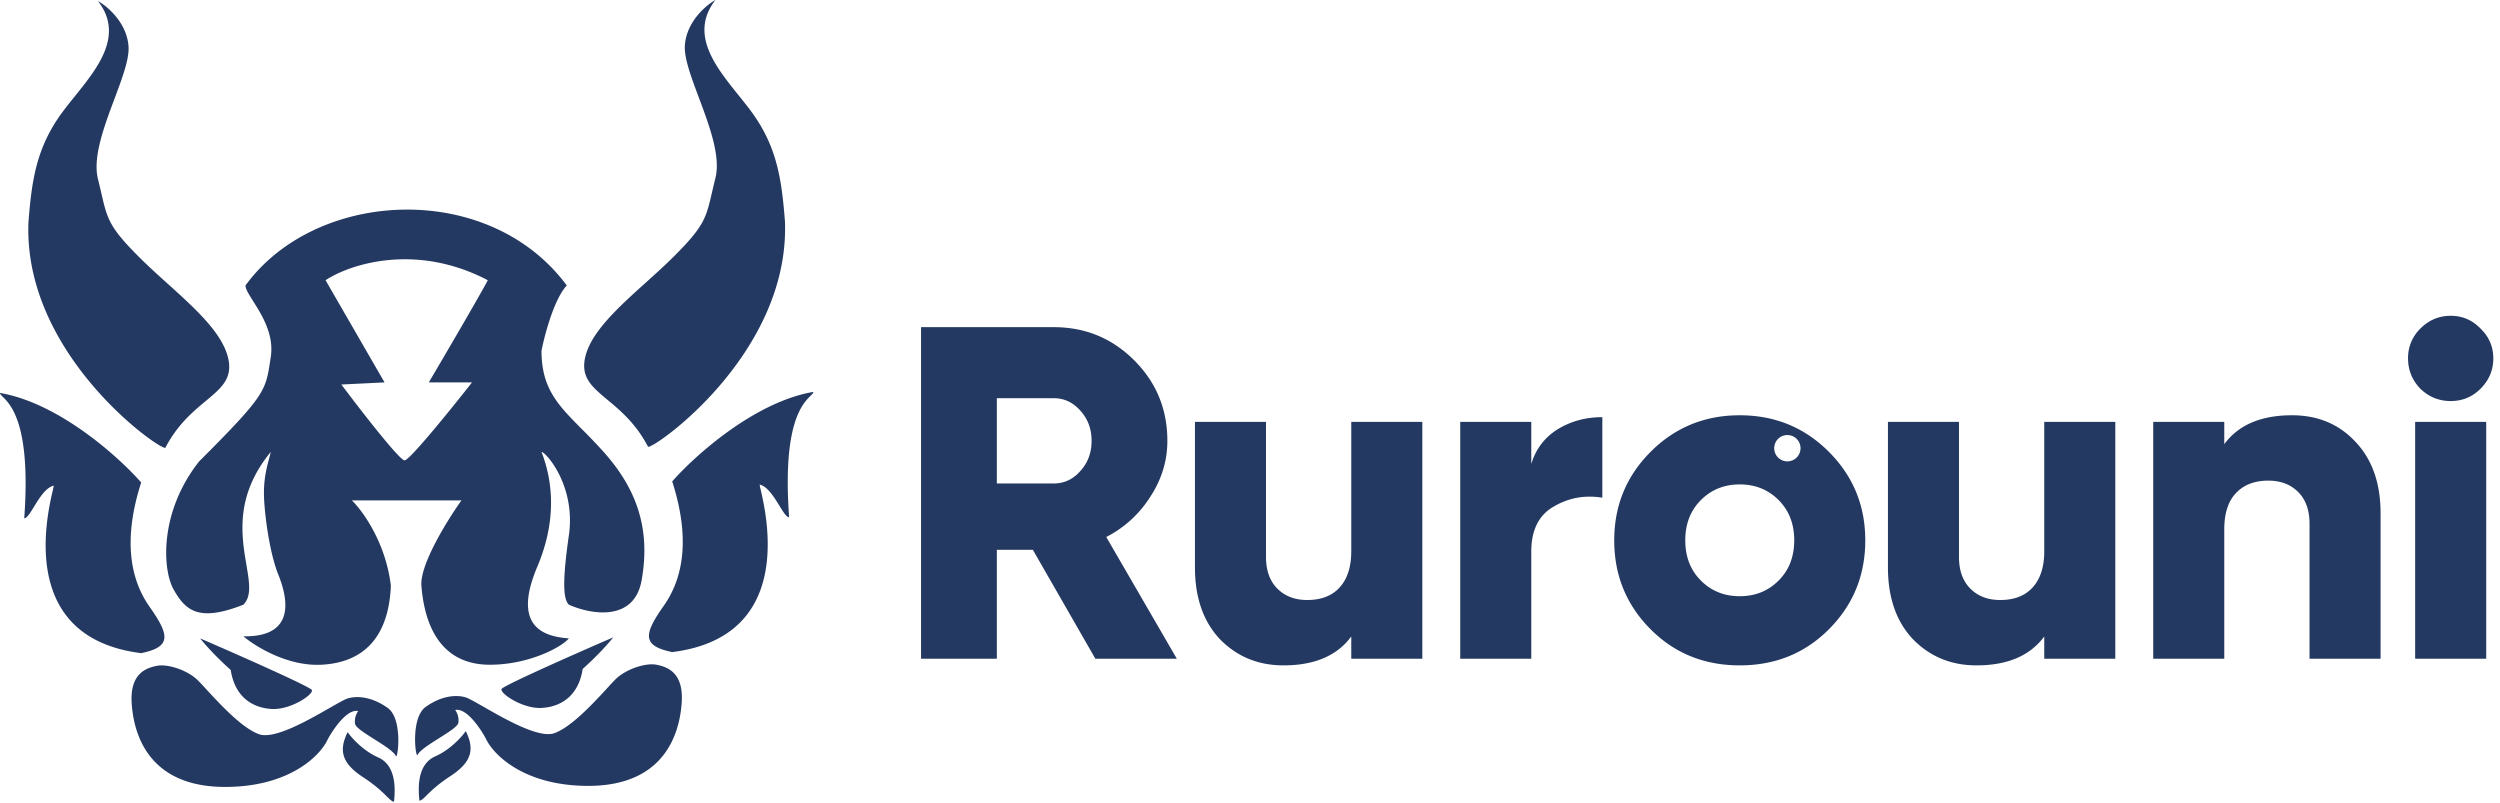 <svg xmlns="http://www.w3.org/2000/svg" fill="none" viewBox="0 0 190 61">
  <path fill="#243962" fill-rule="evenodd" d="M52.05 3.443C52.178 1.649 53.65.4 54.372 0c-1.996 2.575-.007 5.046 1.765 7.247.432.537.852 1.058 1.197 1.56 1.761 2.562 2.081 4.964 2.322 8.006.4 10.168-10.168 17.454-10.409 17.134-.917-1.761-2.103-2.749-3.073-3.556-1.146-.955-1.99-1.658-1.73-3.09.357-1.966 2.49-3.889 4.647-5.833.74-.668 1.483-1.337 2.158-2.013 2.27-2.27 2.412-2.885 2.865-4.842.074-.32.156-.677.258-1.082.412-1.652-.463-3.987-1.255-6.101-.59-1.576-1.136-3.03-1.067-3.987ZM7.446.08c.721.4 2.194 1.65 2.322 3.443.069.957-.476 2.41-1.067 3.987-.792 2.114-1.667 4.45-1.255 6.1.102.406.184.763.258 1.083.452 1.957.595 2.572 2.865 4.842.675.675 1.418 1.345 2.158 2.013 2.157 1.944 4.29 3.867 4.647 5.834.26 1.431-.584 2.134-1.73 3.089-.97.807-2.156 1.795-3.074 3.556-.24.32-10.808-6.966-10.408-17.134.24-3.042.56-5.444 2.322-8.006.345-.502.765-1.023 1.197-1.56C7.453 5.126 9.44 2.655 7.446.08Zm54.37 29.704c-4.483.768-9.02 4.857-10.728 6.805 1.361 4.243.881 7.286-.64 9.447-1.521 2.162-1.681 3.043.64 3.523 9.297-1.162 7.195-10.295 6.725-12.34a3.28 3.28 0 0 1-.08-.39c.601.139 1.095.944 1.498 1.6.295.481.541.882.744.882-.522-7.115 1.032-8.642 1.623-9.224.134-.131.219-.215.219-.303ZM10.73 36.669C9.02 34.721 4.484 30.632 0 29.864c0 .088.085.172.219.303.591.582 2.145 2.11 1.622 9.224.204 0 .45-.401.745-.882.403-.656.897-1.461 1.497-1.6 0 .045-.03.18-.079.39-.47 2.045-2.572 11.178 6.725 12.34 2.321-.48 2.161-1.36.64-3.522s-2.002-5.204-.64-9.448Zm27.39 15.692c.127-.256 5.71-2.722 8.486-3.923-.267.347-1.105 1.313-2.322 2.402-.32 2.082-1.681 2.882-3.122 2.963-1.442.08-3.203-1.121-3.043-1.442Zm-22.907-3.843c2.776 1.201 8.359 3.667 8.487 3.923.16.32-1.601 1.522-3.042 1.442-1.441-.08-2.802-.881-3.123-2.963-1.217-1.089-2.055-2.055-2.322-2.402Zm19.624 6.405a1.346 1.346 0 0 0-.24-.96c.832-.193 1.894 1.36 2.321 2.161.534 1.175 2.802 3.54 7.606 3.603 6.005.08 7.126-4.003 7.286-6.325.16-2.322-1.12-2.722-1.921-2.882-.801-.16-2.322.32-3.123 1.12a24.74 24.74 0 0 0-.618.659c-1.033 1.123-2.737 2.974-4.026 3.425-1.156.405-3.734-1.07-5.377-2.011-.632-.362-1.126-.644-1.348-.711-.8-.24-1.921-.08-3.042.72-1.121.801-.801 3.683-.64 3.683.16-.361.926-.844 1.66-1.306.727-.459 1.422-.896 1.462-1.175Zm-7.614-.88a1.345 1.345 0 0 0-.24.96c.04.28.735.717 1.462 1.176.733.462 1.5.945 1.66 1.306.16 0 .481-2.882-.64-3.682-1.12-.801-2.242-.961-3.042-.721-.223.067-.716.35-1.348.71-1.644.942-4.22 2.417-5.378 2.012-1.288-.45-2.992-2.302-4.025-3.425a24.55 24.55 0 0 0-.618-.658c-.8-.8-2.322-1.281-3.123-1.12-.8.16-2.081.56-1.921 2.881.16 2.322 1.28 6.405 7.285 6.325 4.804-.064 7.073-2.428 7.607-3.602.427-.801 1.489-2.354 2.321-2.162Zm5.853 3.443c1.153-.513 2.029-1.495 2.322-1.922.72 1.441.4 2.402-1.2 3.443a10.51 10.51 0 0 0-1.767 1.433c-.262.257-.416.408-.555.408-.08-.8-.24-2.722 1.2-3.362Zm-4.332.08c-1.153-.513-2.028-1.495-2.322-1.922-.72 1.441-.4 2.402 1.201 3.443.905.588 1.426 1.1 1.766 1.433.262.257.416.408.556.408.08-.8.24-2.722-1.201-3.362Zm14.332-35.869c-5.925-8.006-19.055-7.366-24.42 0 0 .267.26.677.589 1.2.658 1.043 1.6 2.537 1.333 4.245a78.39 78.39 0 0 0-.046.297c-.35 2.286-.403 2.634-5.398 7.629-3.042 3.843-2.802 8.246-1.921 9.768.88 1.52 1.841 2.482 5.284 1.12.636-.636.458-1.684.23-3.032-.375-2.216-.886-5.242 1.851-8.577-.043.186-.09.37-.14.556-.225.861-.472 1.803-.34 3.447.16 2.002.56 4.084 1.04 5.285.481 1.2 1.762 4.803-2.641 4.723.907.774 3.362 2.29 5.924 2.162 3.203-.16 5.124-2.082 5.285-6.005-.385-3.266-2.135-5.684-2.963-6.485h8.327c-1.068 1.495-3.17 4.884-3.043 6.485.16 2.002.881 6.005 5.204 6.005 2.963 0 5.445-1.334 6.005-2.002-1.708-.133-4.403-.72-2.402-5.444 1.631-3.848 1.041-6.885.32-8.727.32 0 2.62 2.562 2.082 6.325-.537 3.763-.4 4.884 0 5.284 1.602.721 4.948 1.361 5.525-1.841.72-4.003-.433-7.021-2.883-9.768a43.405 43.405 0 0 0-1.664-1.743c-1.802-1.814-3.06-3.08-3.06-5.943.24-1.228.961-3.94 1.922-4.964Zm-6.003-.4c-5.509-2.883-10.515-1.201-12.33 0l4.483 7.766-3.282.16c1.44 1.922 4.42 5.765 4.804 5.765.384 0 3.576-3.95 5.124-5.925h-3.283c1.228-2.082 3.843-6.55 4.484-7.766Zm149.179 9.183c.888 0 1.644-.312 2.268-.936.648-.648.972-1.416.972-2.304 0-.888-.324-1.644-.972-2.268-.624-.648-1.38-.972-2.268-.972-.888 0-1.656.324-2.304.972a3.089 3.089 0 0 0-.936 2.268c0 .888.312 1.656.936 2.304.648.624 1.416.936 2.304.936ZM89.44 50.064h-6.192l-4.752-8.28H75.76v8.28H70v-25.2h10.08c2.4 0 4.44.84 6.12 2.52 1.68 1.68 2.52 3.72 2.52 6.12 0 1.512-.432 2.928-1.296 4.248a8.564 8.564 0 0 1-3.348 3.06l5.364 9.252Zm-9.36-19.8h-4.32v6.48h4.32c.792 0 1.464-.312 2.016-.936.576-.624.864-1.392.864-2.304 0-.912-.288-1.68-.864-2.304-.552-.624-1.224-.936-2.016-.936Zm22.616 11.628v-9.828h5.4v18h-5.4v-1.692c-1.08 1.464-2.796 2.196-5.148 2.196-1.92 0-3.528-.66-4.824-1.98-1.272-1.344-1.908-3.168-1.908-5.472V32.064h5.4v10.26c0 1.032.288 1.836.864 2.412.576.576 1.332.864 2.268.864 1.056 0 1.872-.312 2.448-.936.6-.648.9-1.572.9-2.772Zm13.681-6.624v-3.204h-5.4v18h5.4v-8.136c0-1.632.564-2.772 1.692-3.42 1.128-.672 2.364-.9 3.708-.684v-6.12c-1.272 0-2.412.312-3.42.936-.984.624-1.644 1.5-1.98 2.628Zm22.612 12.564c-1.824 1.824-4.08 2.736-6.768 2.736-2.688 0-4.944-.912-6.768-2.736-1.848-1.848-2.772-4.104-2.772-6.768 0-2.64.924-4.884 2.772-6.732 1.848-1.848 4.104-2.772 6.768-2.772 2.664 0 4.92.924 6.768 2.772 1.848 1.848 2.772 4.092 2.772 6.732 0 2.664-.924 4.92-2.772 6.768Zm-10.908-6.768c0 1.248.396 2.268 1.188 3.06.792.792 1.776 1.188 2.952 1.188s2.16-.396 2.952-1.188c.792-.792 1.188-1.812 1.188-3.06s-.396-2.268-1.188-3.06c-.792-.792-1.776-1.188-2.952-1.188s-2.16.396-2.952 1.188c-.792.792-1.188 1.812-1.188 3.06Zm55.471 9h5.4v-18h-5.4v18Zm-28.189-18v9.828c0 1.2-.3 2.124-.9 2.772-.576.624-1.392.936-2.448.936-.936 0-1.692-.288-2.268-.864-.576-.576-.864-1.38-.864-2.412v-10.26h-5.4v11.052c0 2.304.636 4.128 1.908 5.472 1.296 1.32 2.904 1.98 4.824 1.98 2.352 0 4.068-.732 5.148-2.196v1.692h5.4v-18h-5.4Zm18.829-.504c1.944 0 3.54.66 4.788 1.98 1.296 1.344 1.944 3.168 1.944 5.472v11.052h-5.4v-10.26c0-1.032-.288-1.836-.864-2.412-.576-.576-1.332-.864-2.268-.864-1.056 0-1.884.324-2.484.972-.576.624-.864 1.536-.864 2.736v9.828h-5.4v-18h5.4v1.692c1.08-1.464 2.796-2.196 5.148-2.196Zm-38.352 3.504a1 1 0 1 0 0-2 1 1 0 0 0 0 2Z" clip-rule="evenodd"/>
</svg>
